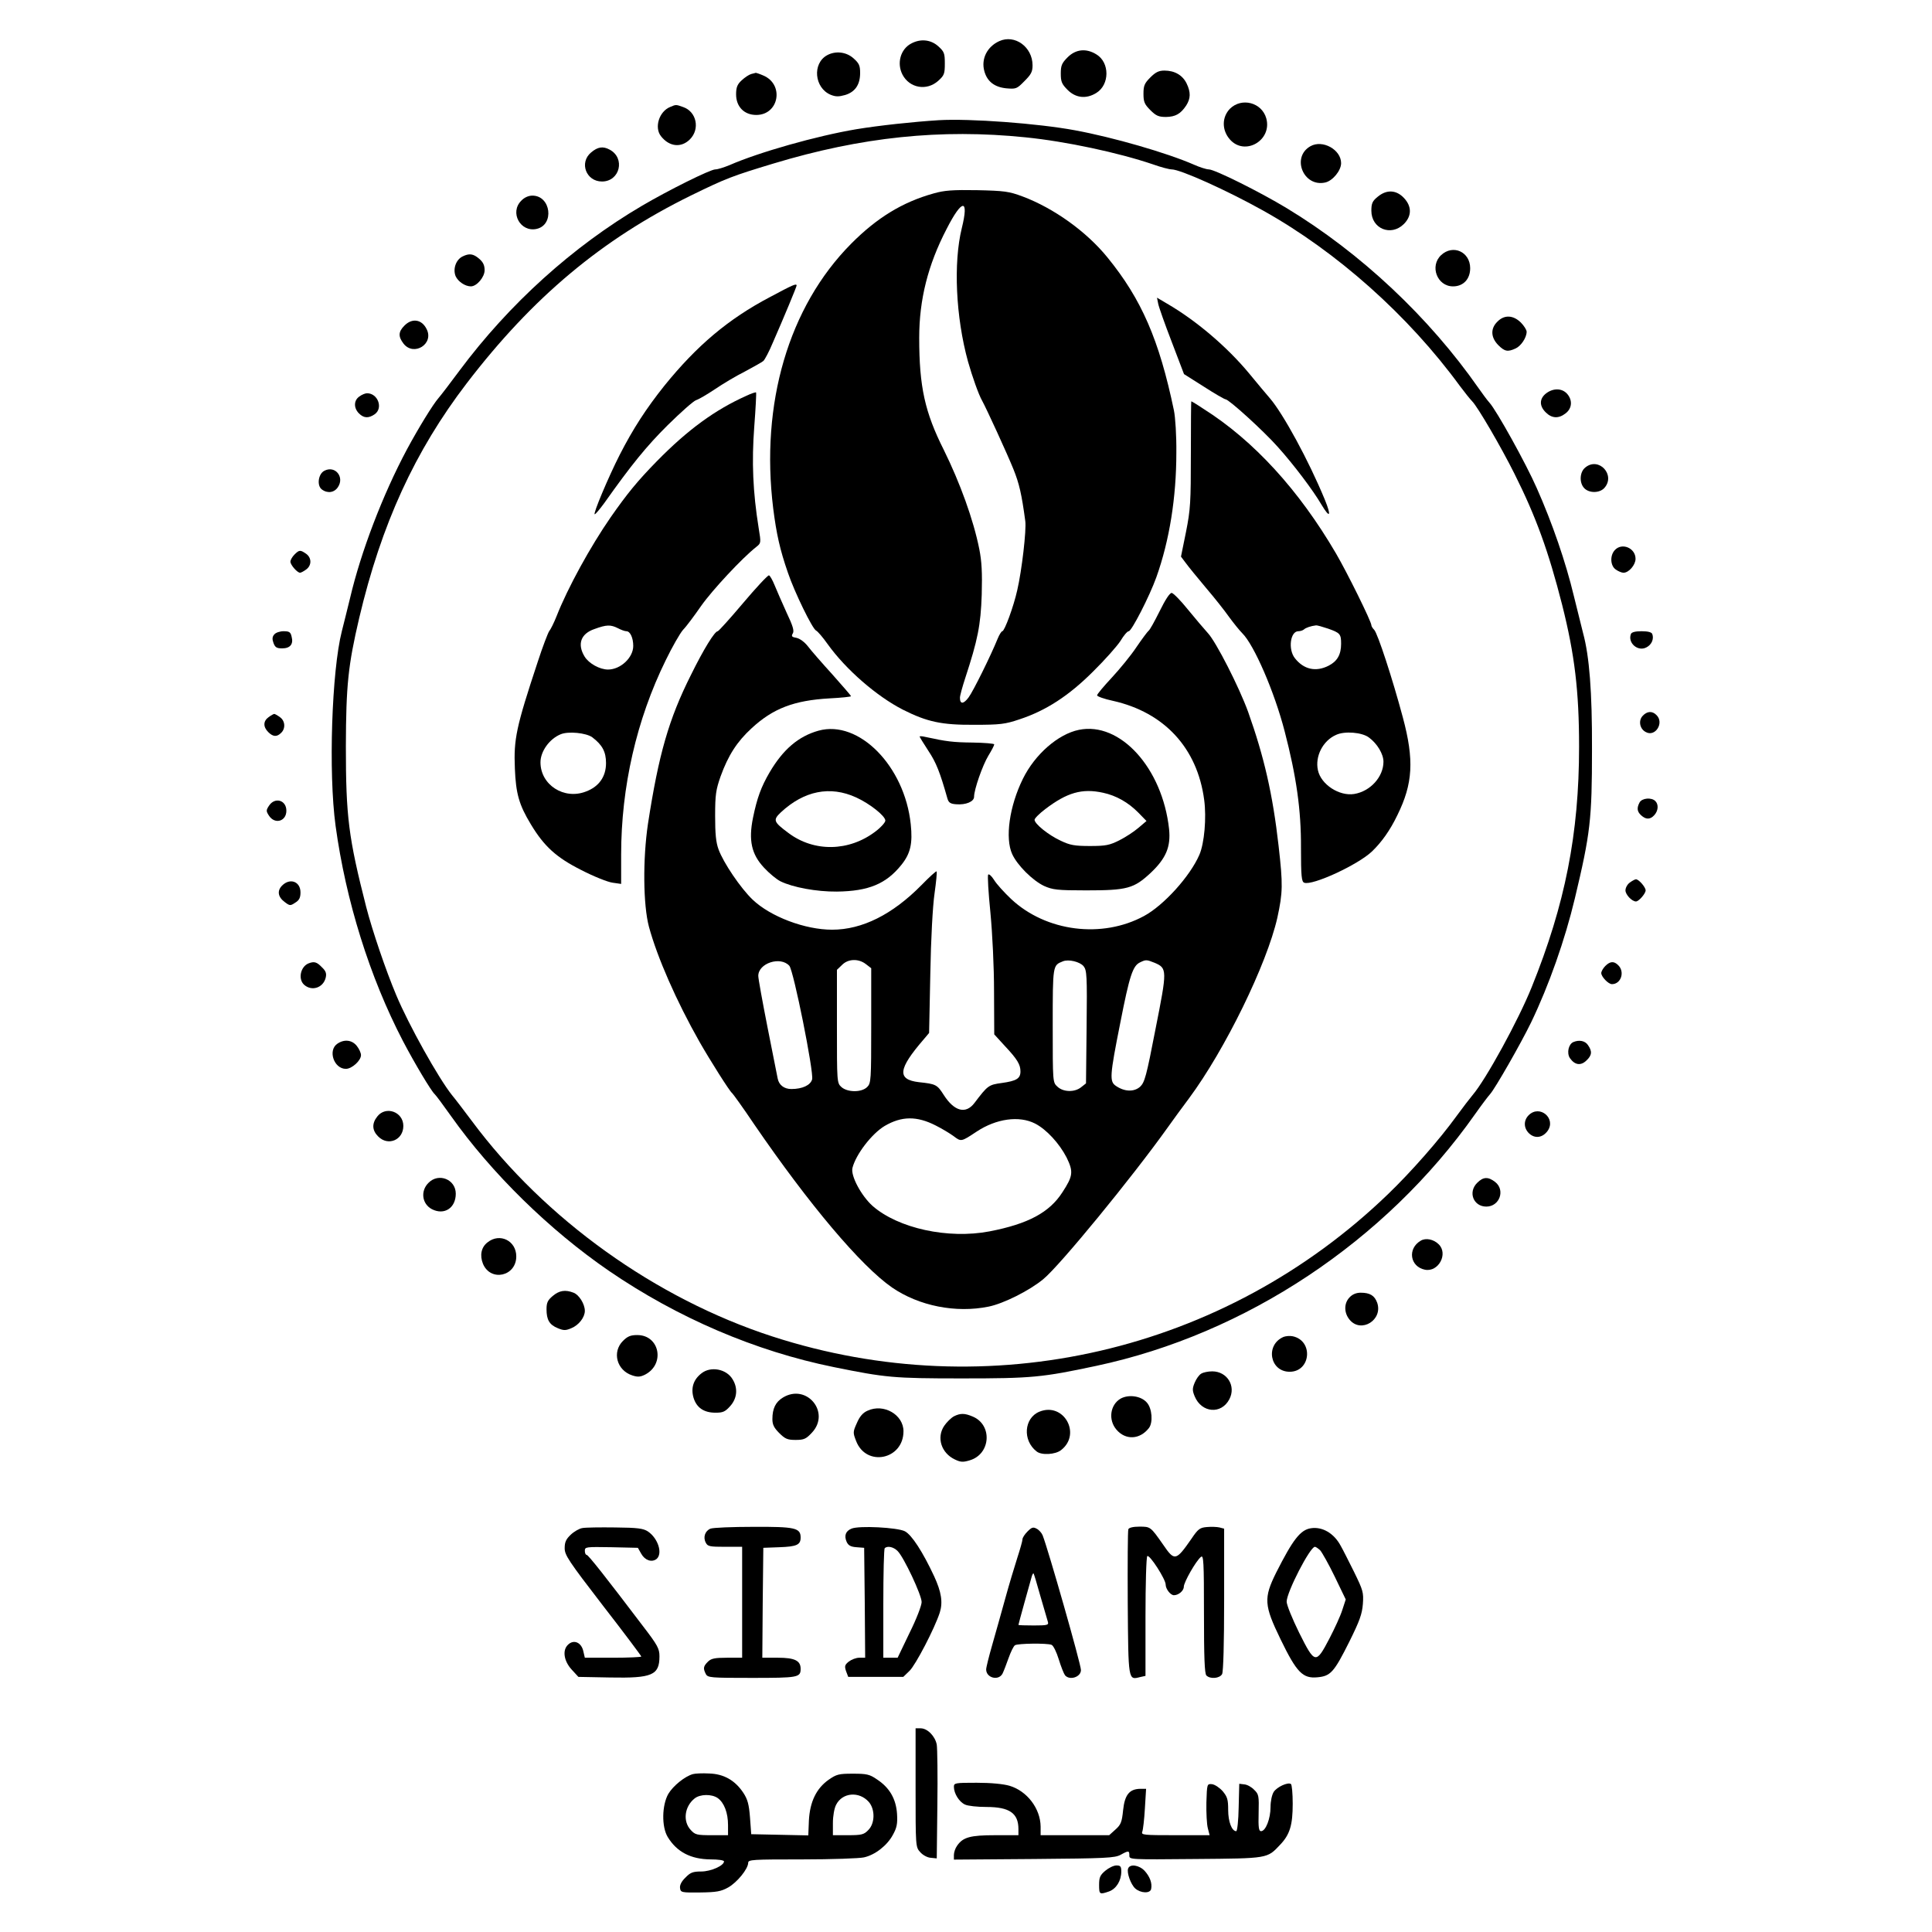 <?xml version="1.0" standalone="no"?>
<!DOCTYPE svg PUBLIC "-//W3C//DTD SVG 20010904//EN"
 "http://www.w3.org/TR/2001/REC-SVG-20010904/DTD/svg10.dtd">
<svg version="1.0" xmlns="http://www.w3.org/2000/svg"
 width="958pt" height="958pt" viewBox="0 0 958 958"
 preserveAspectRatio="xMidYMid meet">

<g transform="translate(0,958) scale(0.1,-0.1)"
fill="#000000" stroke="none">
<path d="M4955 9376 c-60 -27 -91 -88 -74 -149 14 -51 50 -79 109 -85 48 -4
52 -3 90 36 33 33 40 46 40 78 0 91 -88 155 -165 120z"/>
<path d="M4518 9364 c-53 -28 -72 -98 -43 -154 35 -67 120 -82 177 -31 30 27
33 35 33 86 0 51 -3 59 -33 86 -37 33 -88 38 -134 13z"/>
<path d="M5294 9296 c-29 -29 -34 -41 -34 -81 0 -40 5 -52 34 -81 40 -40 92
-46 142 -15 67 41 67 151 1 191 -51 32 -103 26 -143 -14z"/>
<path d="M4101 9306 c-74 -41 -63 -162 18 -196 25 -10 40 -10 72 -1 49 15 74
51 74 109 0 37 -5 48 -33 73 -36 32 -89 38 -131 15z"/>
<path d="M5704 9196 c-29 -29 -34 -41 -34 -81 0 -40 5 -52 34 -81 28 -28 41
-34 78 -34 47 1 72 15 100 57 22 35 23 65 2 109 -20 41 -59 64 -110 64 -28 0
-44 -8 -70 -34z"/>
<path d="M3725 9213 c-11 -3 -32 -17 -47 -31 -22 -20 -28 -35 -28 -70 0 -61
40 -102 100 -102 113 0 140 152 34 196 -18 8 -35 13 -36 13 -2 -1 -12 -3 -23
-6z"/>
<path d="M6099 9041 c-41 -42 -41 -107 0 -153 74 -83 210 -4 180 105 -22 79
-122 105 -180 48z"/>
<path d="M3324 9050 c-56 -22 -81 -103 -46 -146 41 -52 100 -58 143 -15 51 51
33 137 -33 160 -36 13 -36 13 -64 1z"/>
<path d="M4655 8984 c-127 -8 -295 -26 -410 -45 -196 -33 -482 -114 -628 -178
-27 -11 -58 -21 -70 -21 -25 0 -232 -103 -363 -180 -344 -202 -659 -487 -905
-817 -48 -65 -95 -126 -104 -136 -28 -32 -100 -149 -158 -257 -119 -223 -227
-505 -281 -735 -15 -60 -33 -135 -41 -165 -50 -196 -67 -701 -31 -965 51 -372
169 -750 334 -1067 57 -109 140 -248 157 -263 6 -5 43 -55 82 -110 200 -282
487 -564 783 -767 339 -232 725 -398 1115 -477 257 -52 294 -56 635 -56 348 0
397 5 665 62 743 158 1435 618 1879 1248 31 44 65 89 75 100 25 28 152 250
203 355 89 185 168 410 217 615 77 323 85 390 85 740 1 284 -13 461 -44 575
-5 19 -26 103 -46 185 -40 167 -107 362 -184 535 -53 121 -200 386 -235 424
-11 12 -35 45 -54 72 -245 351 -583 669 -951 892 -134 81 -357 192 -386 192
-12 0 -46 11 -75 24 -133 58 -399 135 -589 170 -183 34 -521 59 -675 50z m430
-85 c200 -20 461 -76 632 -134 39 -14 81 -25 93 -25 43 0 274 -104 453 -204
367 -205 721 -521 976 -870 24 -32 51 -66 61 -76 27 -27 142 -224 209 -358
108 -215 170 -388 237 -651 62 -246 84 -427 84 -704 0 -431 -69 -781 -235
-1192 -66 -164 -227 -458 -293 -535 -12 -14 -48 -61 -81 -106 -84 -116 -223
-274 -337 -384 -813 -785 -1981 -1055 -3054 -707 -579 188 -1128 581 -1490
1068 -39 52 -83 110 -99 129 -67 84 -214 347 -276 495 -52 123 -119 321 -149
437 -88 345 -101 448 -101 798 1 302 11 400 66 635 110 466 276 828 533 1164
327 427 670 714 1111 931 176 86 205 97 410 159 437 132 830 173 1250 130z"/>
<path d="M4630 8621 c-155 -43 -282 -121 -410 -250 -310 -313 -450 -792 -386
-1312 16 -126 33 -204 73 -319 32 -95 122 -280 140 -287 7 -3 33 -33 57 -67
91 -127 244 -259 373 -325 121 -61 193 -76 353 -75 129 0 154 3 225 27 131 43
245 117 365 237 59 58 119 126 136 152 16 27 34 48 41 48 14 0 103 173 137
268 65 182 99 396 99 617 1 83 -5 177 -12 210 -73 350 -161 552 -330 759 -104
128 -266 244 -421 302 -67 25 -90 28 -225 31 -122 2 -162 -1 -215 -16z m139
-173 c-42 -171 -30 -440 31 -661 21 -74 53 -165 70 -194 21 -38 124 -262 155
-339 29 -72 41 -124 59 -258 6 -44 -17 -244 -40 -343 -18 -81 -63 -203 -74
-203 -4 0 -15 -17 -23 -37 -34 -84 -121 -260 -144 -291 -25 -34 -43 -35 -43
-2 0 11 12 54 26 97 62 189 77 263 82 414 3 111 0 165 -12 226 -29 146 -96
330 -176 492 -94 187 -122 313 -122 556 0 189 43 361 136 540 77 151 112 152
75 3z"/>
<path d="M3818 8107 c-207 -109 -362 -240 -524 -440 -90 -113 -155 -213 -221
-342 -56 -110 -134 -295 -124 -295 4 0 25 25 47 55 133 188 210 283 315 387
65 64 128 120 141 124 13 4 54 28 93 54 38 26 105 66 149 88 43 23 84 46 91
52 7 6 29 47 48 93 54 123 117 275 117 281 0 12 -18 4 -132 -57z"/>
<path d="M5743 8074 c3 -16 33 -101 67 -189 l61 -160 98 -62 c54 -35 103 -63
108 -63 16 0 187 -155 259 -236 79 -88 175 -215 217 -287 42 -70 50 -57 16 26
-80 194 -206 425 -272 502 -15 17 -60 71 -102 122 -110 133 -264 264 -409 348
l-49 29 6 -30z"/>
<path d="M3700 7617 c-154 -69 -289 -167 -443 -324 -97 -99 -148 -162 -229
-278 -101 -146 -213 -350 -268 -490 -13 -33 -30 -67 -37 -75 -6 -9 -32 -76
-56 -150 -108 -326 -120 -385 -114 -530 5 -126 21 -181 79 -277 66 -110 127
-165 250 -227 62 -32 132 -60 156 -63 l42 -6 0 145 c0 335 76 669 221 964 32
66 71 134 86 151 16 16 56 70 90 119 55 78 203 237 273 292 24 19 24 20 12 93
-29 181 -35 329 -22 502 7 92 11 169 9 171 -2 2 -24 -5 -49 -17z m-636 -1152
c15 -8 34 -15 42 -15 19 0 34 -33 34 -73 0 -58 -63 -117 -125 -117 -41 0 -95
30 -116 64 -38 62 -19 114 49 137 60 22 80 22 116 4z m-127 -541 c50 -38 68
-72 68 -128 0 -67 -35 -117 -100 -141 -108 -42 -225 33 -225 145 0 54 44 116
100 139 38 16 127 7 157 -15z"/>
<path d="M5905 7328 c0 -239 -2 -274 -24 -385 l-25 -123 24 -32 c13 -18 58
-73 100 -123 42 -49 94 -115 115 -145 22 -30 51 -66 65 -80 58 -57 159 -289
210 -486 58 -223 82 -390 81 -577 0 -143 3 -169 16 -174 40 -16 267 89 336
155 48 46 90 105 126 180 77 156 84 273 27 485 -51 191 -125 417 -142 434 -8
8 -14 18 -14 23 0 18 -119 259 -175 355 -184 315 -409 561 -658 718 -31 21
-58 37 -60 37 -1 0 -2 -118 -2 -262z m680 -865 c60 -21 65 -27 65 -75 0 -54
-19 -87 -62 -109 -63 -32 -123 -19 -167 37 -35 44 -23 134 17 134 10 0 22 4
28 9 8 8 34 17 59 20 6 1 33 -7 60 -16z m203 -540 c41 -30 72 -82 72 -120 0
-75 -65 -147 -145 -160 -74 -12 -165 47 -180 118 -15 68 24 146 90 175 42 20
129 13 163 -13z"/>
<path d="M3685 6590 c-65 -77 -122 -140 -126 -140 -15 0 -70 -89 -133 -217
-110 -219 -160 -394 -213 -738 -26 -175 -24 -403 5 -511 41 -151 136 -368 250
-569 53 -93 151 -248 162 -255 4 -3 54 -72 109 -154 274 -400 530 -703 684
-810 134 -92 317 -128 479 -95 74 15 202 79 271 136 82 67 440 504 617 752 25
35 72 100 106 145 178 240 386 665 438 896 27 125 28 163 6 356 -29 256 -72
442 -151 664 -45 124 -159 347 -199 390 -19 21 -64 74 -100 118 -36 45 -72 81
-80 82 -10 0 -32 -34 -60 -91 -25 -50 -49 -94 -55 -97 -5 -4 -32 -40 -60 -81
-27 -41 -83 -109 -122 -151 -40 -43 -73 -82 -73 -88 0 -5 35 -18 78 -27 255
-57 419 -234 453 -491 12 -89 1 -216 -24 -273 -46 -106 -176 -250 -274 -303
-208 -113 -486 -78 -659 84 -35 33 -73 75 -85 95 -12 19 -25 31 -29 26 -4 -4
1 -89 11 -188 10 -106 18 -267 18 -392 l1 -212 53 -58 c62 -66 77 -92 77 -126
0 -35 -20 -47 -92 -57 -66 -9 -70 -12 -136 -99 -43 -57 -100 -42 -152 39 -33
52 -39 55 -124 64 -109 13 -103 65 24 212 l27 32 6 293 c3 175 12 337 21 399
8 57 13 107 10 109 -2 3 -36 -28 -75 -68 -144 -146 -294 -221 -443 -221 -135
0 -306 65 -394 149 -59 56 -145 183 -169 249 -13 35 -17 77 -17 167 0 105 4
129 27 195 38 105 82 173 154 239 106 98 210 138 386 148 59 3 107 8 107 11 0
2 -42 51 -92 107 -51 56 -106 119 -121 139 -17 22 -40 39 -57 43 -24 4 -27 8
-19 22 8 12 1 37 -31 104 -22 49 -49 110 -59 135 -10 25 -23 48 -28 49 -5 2
-63 -60 -128 -137z m229 -1799 c21 -23 122 -527 113 -563 -8 -29 -48 -48 -103
-48 -36 0 -62 20 -68 53 -2 12 -25 126 -50 252 -25 127 -46 242 -46 256 0 63
110 99 154 50z m380 8 l26 -20 0 -285 c0 -271 -1 -285 -20 -304 -28 -28 -98
-27 -128 0 -22 20 -22 26 -22 301 l0 280 25 24 c30 31 82 33 119 4z m1079 -10
c16 -20 18 -45 15 -302 l-3 -279 -24 -19 c-32 -26 -89 -25 -118 3 -23 21 -23
22 -23 303 0 301 0 298 50 318 28 12 85 -2 103 -24z m352 17 c63 -27 63 -35 5
-327 -46 -238 -54 -266 -77 -288 -30 -26 -76 -25 -119 4 -33 22 -32 47 21 313
46 235 62 283 98 300 29 14 32 14 72 -2z m-1085 -807 c30 -15 70 -39 89 -53
37 -28 37 -28 114 23 97 64 210 80 289 40 57 -29 121 -99 157 -169 34 -70 32
-91 -21 -172 -64 -100 -170 -157 -362 -194 -205 -39 -452 15 -579 126 -56 50
-110 150 -100 189 17 67 96 170 160 208 84 49 159 50 253 2z"/>
<path d="M4059 5957 c-100 -28 -176 -93 -243 -207 -42 -72 -62 -127 -82 -224
-23 -113 -8 -182 55 -249 25 -27 61 -57 81 -67 61 -30 179 -52 280 -51 157 2
244 38 320 133 45 56 56 106 46 201 -30 288 -257 519 -457 464z m186 -331 c68
-31 145 -92 145 -115 0 -9 -22 -34 -49 -54 -131 -100 -305 -103 -432 -7 -74
55 -77 64 -37 102 115 107 244 133 373 74z"/>
<path d="M5350 5961 c-103 -21 -218 -121 -278 -243 -67 -136 -89 -294 -53
-373 25 -55 101 -131 158 -158 43 -19 65 -22 208 -22 205 0 237 9 321 87 76
72 100 129 91 217 -33 303 -243 534 -447 492z m120 -312 c65 -14 125 -48 175
-99 l40 -41 -40 -34 c-22 -19 -65 -47 -95 -62 -48 -24 -67 -28 -145 -28 -76 0
-99 4 -145 26 -61 28 -130 84 -130 104 0 7 24 31 53 53 108 82 182 104 287 81z"/>
<path d="M4560 5928 c0 -3 20 -35 44 -72 38 -57 57 -105 94 -236 6 -20 15 -26
43 -28 48 -4 89 13 89 37 0 36 42 156 71 204 16 26 29 51 29 56 0 4 -48 8
-107 9 -96 1 -130 5 -235 28 -16 4 -28 4 -28 2z"/>
<path d="M6498 8855 c-96 -54 -35 -204 73 -180 37 8 79 59 79 96 0 67 -92 118
-152 84z"/>
<path d="M2931 8824 c-60 -50 -25 -144 54 -144 89 0 117 116 38 158 -33 18
-59 14 -92 -14z"/>
<path d="M6831 8604 c-26 -21 -31 -33 -31 -69 0 -89 97 -129 161 -66 40 40 40
88 0 130 -38 40 -86 42 -130 5z"/>
<path d="M2585 8585 c-59 -58 -5 -158 76 -140 89 20 71 165 -21 165 -19 0 -40
-9 -55 -25z"/>
<path d="M7146 8315 c-58 -54 -20 -155 59 -155 51 0 85 36 85 90 0 81 -85 120
-144 65z"/>
<path d="M2293 8308 c-32 -16 -48 -61 -34 -97 12 -27 47 -51 76 -51 29 0 68
46 68 80 0 24 -7 40 -27 57 -29 25 -49 28 -83 11z"/>
<path d="M7425 7985 c-35 -34 -33 -78 4 -116 32 -32 47 -35 86 -17 27 12 55
54 55 83 0 9 -13 30 -29 46 -38 37 -82 39 -116 4z"/>
<path d="M2005 7965 c-30 -30 -31 -54 -4 -89 51 -65 153 -1 114 73 -24 48 -72
55 -110 16z"/>
<path d="M7666 7629 c-33 -26 -34 -62 -1 -94 30 -30 64 -32 99 -4 32 25 34 66
6 97 -26 28 -69 28 -104 1z"/>
<path d="M1782 7614 c-28 -19 -29 -57 -2 -84 24 -24 48 -25 78 -4 43 30 16
104 -38 104 -9 0 -26 -7 -38 -16z"/>
<path d="M7861 7262 c-28 -22 -31 -75 -6 -102 24 -26 76 -26 100 0 58 64 -27
157 -94 102z"/>
<path d="M1609 7246 c-31 -15 -39 -74 -13 -93 28 -21 62 -16 80 12 33 50 -14
108 -67 81z"/>
<path d="M8007 6852 c-25 -27 -22 -78 5 -96 12 -9 30 -16 38 -16 27 0 60 39
60 69 0 54 -68 82 -103 43z"/>
<path d="M1460 6830 c-11 -11 -20 -27 -20 -35 0 -16 34 -55 48 -55 4 0 18 7
30 16 28 20 28 58 0 78 -29 20 -34 20 -58 -4z"/>
<path d="M1360 6434 c-10 -11 -11 -23 -4 -42 8 -22 16 -27 43 -27 40 0 57 21
47 58 -5 23 -12 27 -40 27 -18 0 -39 -7 -46 -16z"/>
<path d="M8087 6436 c-17 -44 35 -89 77 -66 26 13 38 42 29 66 -3 9 -21 14
-53 14 -32 0 -50 -5 -53 -14z"/>
<path d="M8145 6030 c-22 -24 -14 -65 16 -80 47 -26 92 46 53 84 -21 22 -47
20 -69 -4z"/>
<path d="M1332 6024 c-27 -19 -28 -48 -2 -74 24 -24 43 -25 64 -4 23 22 20 60
-6 78 -12 9 -25 16 -28 16 -3 0 -16 -7 -28 -16z"/>
<path d="M8130 5601 c-15 -28 -12 -46 8 -64 24 -22 45 -21 65 1 20 22 22 53 5
70 -19 19 -66 15 -78 -7z"/>
<path d="M1334 5585 c-15 -23 -15 -27 0 -50 29 -44 86 -28 86 25 0 53 -57 69
-86 25z"/>
<path d="M8082 5204 c-12 -8 -22 -26 -22 -39 0 -21 32 -55 52 -55 14 0 48 39
48 55 0 16 -34 55 -48 55 -4 0 -18 -7 -30 -16z"/>
<path d="M1399 5189 c-26 -26 -21 -57 13 -82 25 -19 28 -19 52 -3 20 12 26 25
26 51 0 54 -52 73 -91 34z"/>
<path d="M1530 4803 c-40 -16 -53 -78 -22 -106 38 -34 95 -15 107 35 5 21 1
33 -19 52 -25 26 -38 30 -66 19z"/>
<path d="M7960 4790 c-11 -11 -20 -27 -20 -35 0 -18 35 -55 53 -55 45 0 65 61
31 94 -21 21 -40 20 -64 -4z"/>
<path d="M1672 4404 c-47 -33 -16 -124 43 -124 30 0 75 41 75 68 0 11 -9 31
-21 46 -24 30 -63 34 -97 10z"/>
<path d="M7802 4413 c-24 -10 -34 -53 -18 -79 24 -35 54 -40 82 -13 28 26 30
46 8 77 -14 21 -43 27 -72 15z"/>
<path d="M1871 4044 c-28 -35 -26 -69 4 -99 49 -50 125 -18 125 52 0 70 -87
101 -129 47z"/>
<path d="M7580 4050 c-26 -26 -25 -64 2 -90 29 -27 66 -22 91 11 46 62 -38
134 -93 79z"/>
<path d="M2125 3715 c-41 -40 -33 -105 17 -131 61 -31 118 6 118 77 0 71 -85
105 -135 54z"/>
<path d="M7325 3715 c-47 -46 -19 -118 45 -118 66 0 95 82 44 122 -35 27 -59
26 -89 -4z"/>
<path d="M2418 3420 c-32 -24 -40 -65 -23 -107 38 -90 165 -62 165 37 0 78
-82 118 -142 70z"/>
<path d="M7045 3428 c-67 -39 -54 -129 21 -144 67 -13 116 79 68 126 -25 25
-64 33 -89 18z"/>
<path d="M2741 3154 c-25 -21 -31 -33 -31 -66 0 -52 14 -77 56 -94 29 -12 39
-12 67 0 37 15 67 54 67 86 0 34 -29 80 -56 90 -41 16 -71 11 -103 -16z"/>
<path d="M6692 3147 c-29 -30 -28 -78 1 -112 57 -67 165 0 136 85 -13 36 -36
50 -82 50 -22 0 -41 -8 -55 -23z"/>
<path d="M3089 2931 c-55 -55 -31 -146 46 -171 27 -9 40 -8 64 4 100 52 72
196 -39 196 -33 0 -48 -6 -71 -29z"/>
<path d="M6365 2951 c-92 -39 -69 -173 30 -173 105 0 119 154 15 176 -14 3
-34 1 -45 -3z"/>
<path d="M3478 2770 c-40 -31 -53 -73 -39 -121 15 -49 51 -74 109 -74 37 0 48
5 73 33 34 38 39 88 12 132 -30 52 -109 67 -155 30z"/>
<path d="M5957 2769 c-11 -6 -25 -26 -33 -45 -12 -29 -12 -39 0 -68 34 -82
132 -91 172 -14 34 65 -11 138 -85 138 -20 0 -44 -5 -54 -11z"/>
<path d="M3882 2650 c-36 -22 -52 -54 -52 -107 0 -27 8 -43 34 -69 29 -29 41
-34 81 -34 42 0 52 5 81 36 94 100 -26 246 -144 174z"/>
<path d="M5557 2645 c-52 -30 -63 -105 -21 -154 45 -53 116 -50 161 8 21 27
16 97 -10 126 -28 33 -90 42 -130 20z"/>
<path d="M4302 2585 c-23 -10 -39 -28 -53 -61 -20 -44 -20 -48 -4 -89 50 -131
235 -93 235 48 0 82 -98 139 -178 102z"/>
<path d="M5154 2580 c-76 -31 -85 -142 -14 -197 24 -20 94 -16 122 7 102 80
12 239 -108 190z"/>
<path d="M4730 2557 c-13 -7 -35 -28 -48 -47 -39 -58 -15 -135 53 -167 29 -14
41 -14 74 -4 104 31 113 176 14 217 -40 17 -61 17 -93 1z"/>
<path d="M2888 2003 c-15 -2 -41 -17 -58 -33 -23 -22 -30 -36 -30 -67 0 -34
19 -63 190 -285 105 -135 190 -249 190 -252 0 -3 -63 -6 -140 -6 l-140 0 -7
30 c-9 46 -48 63 -77 34 -28 -27 -20 -80 18 -122 l34 -37 157 -3 c208 -4 245
11 245 105 0 38 -9 55 -82 150 -185 244 -271 353 -279 353 -5 0 -9 9 -9 20 0
20 5 20 132 18 l131 -3 17 -30 c18 -32 52 -44 76 -25 31 27 7 102 -43 136 -23
15 -50 19 -163 20 -74 1 -147 0 -162 -3z"/>
<path d="M3523 2000 c-27 -11 -38 -43 -23 -70 9 -18 20 -20 95 -20 l85 0 0
-275 0 -275 -75 0 c-62 0 -79 -4 -95 -20 -23 -23 -24 -33 -10 -61 10 -18 23
-19 228 -19 229 0 242 2 242 45 0 41 -30 55 -113 55 l-77 0 2 273 3 272 80 3
c86 3 105 12 105 48 0 48 -28 54 -235 53 -104 0 -200 -4 -212 -9z"/>
<path d="M4222 2000 c-29 -12 -37 -35 -24 -65 8 -18 20 -25 49 -27 l38 -3 3
-272 2 -273 -29 0 c-16 0 -39 -9 -52 -19 -20 -16 -22 -23 -14 -47 l11 -29 136
0 137 0 31 30 c30 29 124 209 150 289 16 51 8 102 -28 180 -57 122 -111 205
-145 223 -37 19 -228 29 -265 13z m229 -111 c31 -31 119 -218 119 -253 0 -17
-26 -85 -60 -153 l-59 -123 -35 0 -36 0 0 268 c0 148 3 272 7 275 13 13 43 7
64 -14z"/>
<path d="M5095 1986 c-14 -14 -25 -31 -25 -39 0 -8 -12 -50 -26 -93 -14 -44
-41 -133 -59 -199 -18 -66 -47 -168 -64 -228 -17 -59 -31 -115 -31 -125 0 -42
61 -58 81 -21 6 12 19 46 30 77 11 31 25 60 32 64 14 9 158 11 181 2 9 -3 25
-36 36 -72 11 -36 25 -71 31 -79 23 -27 79 -9 79 26 0 29 -163 600 -190 668
-5 12 -18 27 -30 33 -17 9 -24 7 -45 -14z m64 -321 c18 -60 34 -118 37 -127 5
-16 -3 -18 -70 -18 -42 0 -76 1 -76 3 0 4 56 205 66 240 3 10 7 17 9 15 2 -2
17 -52 34 -113z"/>
<path d="M5595 1997 c-3 -6 -4 -171 -3 -366 3 -387 2 -382 61 -367 l27 6 0
295 c0 161 4 296 9 299 12 8 91 -115 91 -141 0 -22 24 -53 41 -53 23 0 49 22
49 42 0 22 60 128 85 148 13 11 15 -21 15 -282 0 -215 3 -297 12 -306 19 -19
66 -15 78 7 6 13 10 148 10 370 l0 351 -23 6 c-13 3 -41 4 -63 2 -34 -3 -43
-9 -76 -58 -77 -111 -84 -112 -140 -30 -63 90 -63 90 -118 90 -31 0 -52 -5
-55 -13z"/>
<path d="M6500 2002 c-52 -8 -89 -56 -172 -220 -63 -127 -60 -162 22 -331 80
-165 110 -195 183 -188 65 6 82 25 158 177 51 103 63 136 67 187 4 57 1 67
-44 159 -27 54 -56 112 -66 129 -33 62 -91 96 -148 87z m46 -109 c9 -10 42
-68 72 -130 l55 -114 -17 -52 c-9 -29 -38 -92 -64 -142 -67 -128 -72 -127
-150 29 -34 69 -62 138 -62 154 0 47 116 272 140 272 5 0 16 -8 26 -17z"/>
<path d="M4540 716 c0 -292 0 -295 23 -320 12 -14 35 -27 52 -28 l30 -3 3 265
c2 146 0 280 -3 299 -8 42 -46 81 -80 81 l-25 0 0 -294z"/>
<path d="M3436 783 c-40 -11 -98 -58 -122 -98 -32 -56 -34 -163 -3 -214 45
-74 114 -110 212 -111 38 0 67 -4 67 -10 0 -21 -65 -50 -113 -50 -41 0 -54 -5
-78 -30 -20 -19 -29 -38 -27 -52 3 -22 7 -23 99 -22 82 1 104 5 140 25 44 25
98 91 99 122 0 16 20 17 268 17 147 0 285 5 306 10 55 12 115 59 143 111 20
36 24 55 21 105 -5 74 -37 130 -100 171 -36 25 -51 28 -119 28 -70 0 -81 -3
-120 -30 -61 -43 -93 -109 -98 -202 l-3 -74 -142 3 -141 3 -6 82 c-5 66 -12
91 -33 123 -41 62 -97 94 -170 96 -33 2 -70 0 -80 -3z m872 -138 c32 -37 31
-107 -3 -140 -21 -22 -33 -25 -100 -25 l-75 0 0 60 c0 36 7 74 16 91 31 61
114 68 162 14z m-749 19 c32 -23 51 -73 51 -134 l0 -50 -80 0 c-75 0 -83 2
-105 26 -40 43 -31 116 19 156 27 22 85 23 115 2z"/>
<path d="M4730 720 c0 -33 26 -75 55 -88 14 -7 62 -12 106 -12 115 0 159 -31
159 -110 l0 -30 -115 0 c-124 0 -160 -10 -189 -52 -9 -12 -16 -33 -16 -46 l0
-23 398 3 c356 3 400 5 429 21 40 22 43 21 43 -4 0 -20 2 -20 328 -17 361 3
355 2 419 70 49 51 63 98 63 204 0 51 -4 95 -9 98 -16 10 -69 -15 -85 -39 -9
-14 -16 -46 -16 -76 0 -57 -24 -119 -47 -119 -11 0 -14 17 -12 90 2 85 1 93
-22 115 -13 14 -35 26 -49 27 l-25 3 -3 -117 c-1 -65 -7 -118 -12 -118 -22 0
-40 47 -40 105 0 52 -4 65 -27 93 -16 18 -39 33 -53 35 -25 2 -25 2 -28 -91
-1 -51 2 -108 7 -127 l9 -35 -170 0 c-157 0 -170 1 -164 17 4 10 10 62 13 115
l6 98 -29 0 c-54 -1 -77 -30 -85 -106 -6 -59 -11 -72 -38 -96 l-31 -28 -170 0
-170 0 0 43 c-1 89 -67 176 -154 202 -31 9 -92 15 -163 15 -107 0 -113 -1
-113 -20z"/>
<path d="M5481 304 c-26 -22 -31 -33 -31 -70 0 -48 2 -49 49 -33 36 13 61 53
61 99 0 25 -4 30 -24 30 -14 0 -38 -12 -55 -26z"/>
<path d="M5594 315 c-8 -20 13 -79 35 -99 27 -24 74 -26 79 -3 6 29 -6 61 -32
90 -27 29 -73 36 -82 12z"/>
</g>
</svg>
